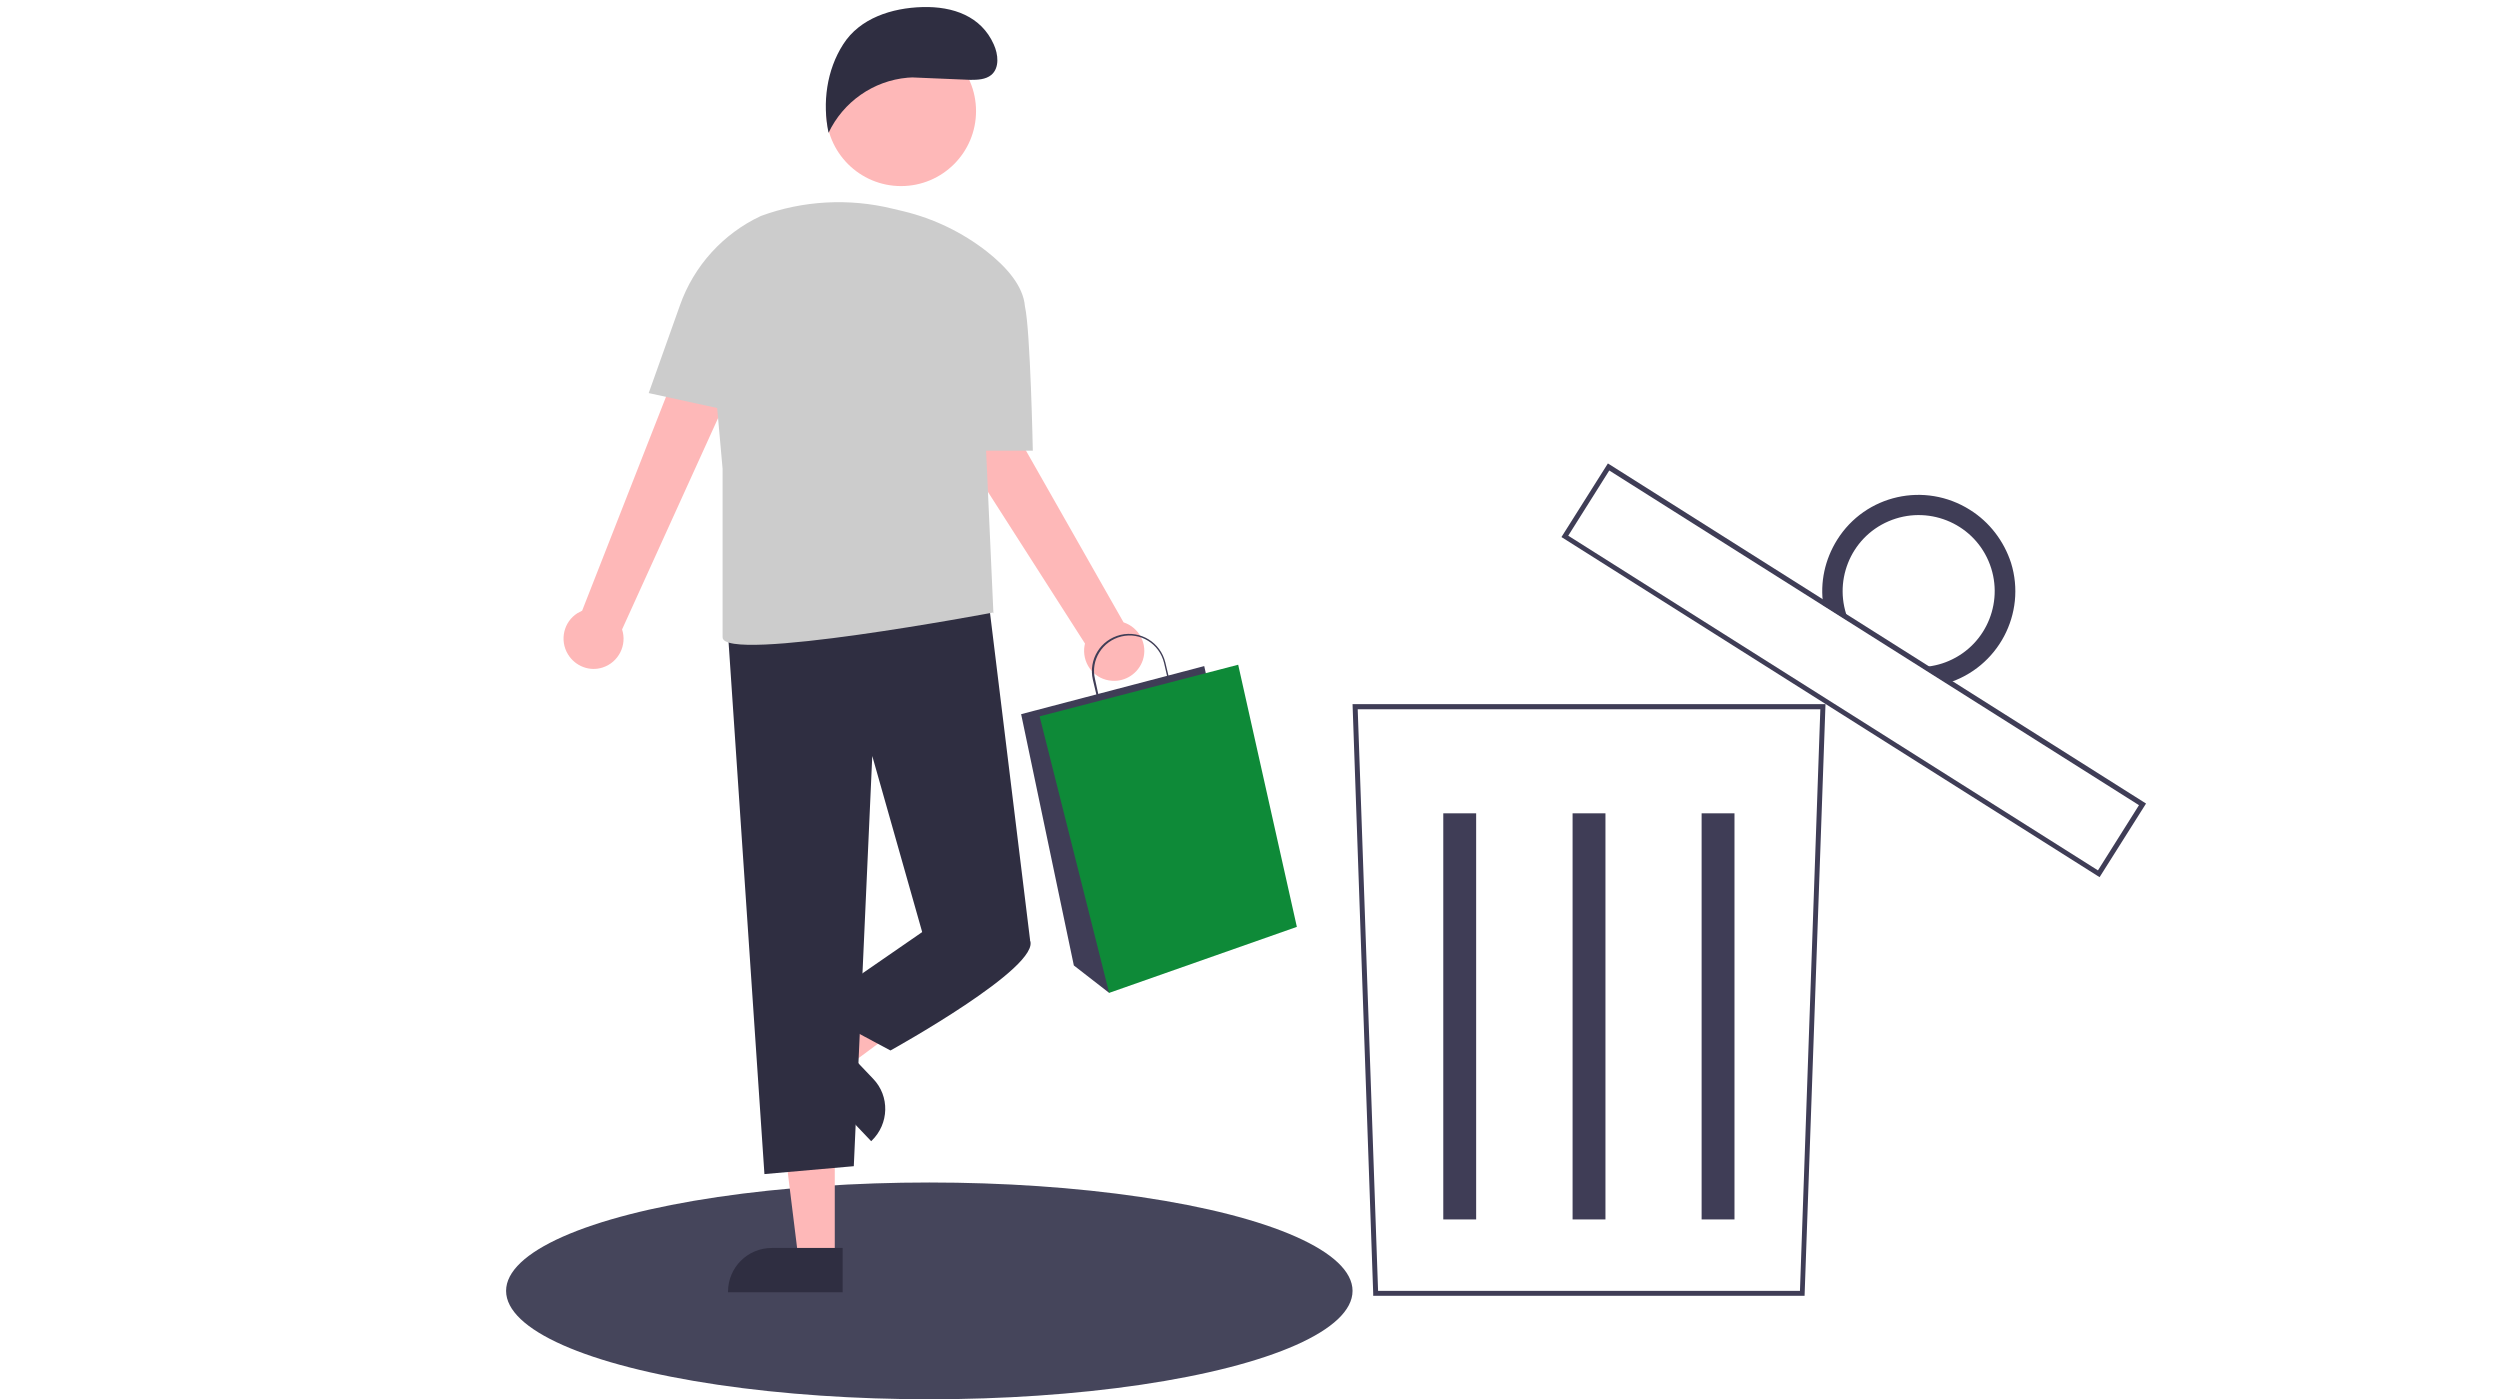 <?xml version="1.0" encoding="utf-8"?>
<!-- Generator: Adobe Illustrator 25.0.0, SVG Export Plug-In . SVG Version: 6.00 Build 0)  -->
<svg version="1.1" id="b7b32b39-b294-42d6-81e0-024e7ed9ae70"
	 xmlns="http://www.w3.org/2000/svg" xmlns:xlink="http://www.w3.org/1999/xlink" x="0px" y="0px" viewBox="0 0 920.3 515.1"
	 style="enable-background:new 0 0 920.3 515.1;" xml:space="preserve">
<style type="text/css">
	.st0{fill:#45455B;}
	.st1{fill:#3F3D56;}
	.st2{fill:#FEB8B8;}
	.st3{fill:#2F2E41;}
	.st4{fill:#CCCCCC;}
	.st5{fill:#0E8A38;}
</style>
<g>
	<ellipse class="st0" cx="342.1" cy="475.2" rx="155.8" ry="39.9"/>
</g>
<path id="bca7d782-7e31-494e-97b0-f49b8df7894d" class="st1" d="M664.3,477H505.5l0-0.9l-7.6-216.9h174.1L664.3,477z M507.3,475.2
	h155.3l7.5-214.1H499.8L507.3,475.2z"/>
<g id="e7d5632f-8461-4dcf-9cd9-df8e3f64d5e2">
	<rect id="ad932c98-7027-4b28-8e73-a76d8a4136e0" x="531.3" y="299.4" class="st1" width="12.1" height="149.5"/>
	<rect id="ae1e5d8b-7977-4a56-a24c-fbb057f76b38" x="578.9" y="299.4" class="st1" width="12.1" height="149.5"/>
	<rect id="bffa0855-fc38-45cc-9e39-6daa1d3e4103" x="626.4" y="299.4" class="st1" width="12.1" height="149.5"/>
</g>
<path class="st1" d="M772.9,322.9l-0.8-0.5L574.8,197.7l17.1-27.1l0.8,0.5L790,295.8L772.9,322.9z M577.3,197.2l195,123.2l15.1-24
	l-195-123.2L577.3,197.2z"/>
<path id="b31113e7-cae2-4653-b248-af5e4acb0a6c" class="st1" d="M725.2,187.7c-16.6-10.5-38.5-5.6-48.9,11
	c-4.5,7.2-6.4,15.7-5.1,24.1l9.4,5.9c-6.1-14.2,0.4-30.7,14.6-36.8c14.2-6.1,30.7,0.4,36.8,14.6c6.1,14.2-0.4,30.7-14.6,36.8
	c-3.2,1.4-6.6,2.1-10,2.3l9.4,5.9c18.7-5.7,29.3-25.6,23.5-44.3C737.7,199.2,732.4,192.2,725.2,187.7L725.2,187.7z"/>
<g id="b91459ce-423d-4e92-a857-d0ba85dc07c7">
	<path id="bc369f15-2cd9-428d-9eec-3a8fd8cc1bba" class="st2" d="M307.3,463.2h-13.4l-6.4-51.8h19.8L307.3,463.2z"/>
	<path id="fafca8b8-1a63-4513-a3fa-e64917847011" class="st3" d="M268,475.7h42.2v-16.3h-26.1c-8.9,0-16.1,7.2-16.1,16.1l0,0l0,0
		L268,475.7z"/>
	<path id="a38ea43e-f1b1-406e-84c8-61e7480f01b4" class="st2" d="M302.6,382.9l9.3,9.7l41.9-31.1l-13.7-14.4L302.6,382.9z"/>
	<path id="b5ba90e2-8a51-4a77-95c4-5b486c8770ec" class="st3" d="M321.4,397.1l-18-18.9l-11.8,11.3l29.1,30.6l0.2-0.2
		C327.3,413.7,327.6,403.5,321.4,397.1L321.4,397.1L321.4,397.1z"/>
	<path id="b1536285-e66e-494f-8c4f-a2304265e4c3" class="st2" d="M209.1,240.9c-3.2-5.2-1.6-12,3.5-15.2c0.5-0.3,1.1-0.6,1.7-0.9
		l52.7-134.4l20.6,12.3l-58.6,129c1.9,5.8-1.3,12.1-7.1,14C217.1,247.3,211.8,245.3,209.1,240.9L209.1,240.9z"/>
	<path id="acd6249e-4699-4411-813c-091b3a750afe" class="st2" d="M409.3,250.6c-6.1-0.4-10.6-5.7-10.2-11.8c0-0.6,0.2-1.3,0.3-1.9
		l-77.8-121.6l22-9.4l70,123.2c5.8,1.9,9,8.1,7.1,13.9C419.1,247.8,414.4,251,409.3,250.6L409.3,250.6z"/>
	<path id="ece4d731-f277-435f-bbc1-e3b70679d22f" class="st3" d="M267.6,227.5l13.8,204.7l32.9-2.9l6.8-151l18.4,64.9l39.7,2.9
		l-15.7-128.2L267.6,227.5z"/>
	<path id="b91f5bf0-a8c5-41a2-a26e-8e2fd84207c6" class="st3" d="M345.3,333.4l-5.8,9.7l-40.7,28.1l29,15.5c0,0,56.1-31,51.3-40.7
		L345.3,333.4z"/>
	<path id="b0b7866d-f3ba-460a-97cc-8103175b89de" class="st4" d="M238.8,144.7l11.5-32.3c5.1-14.5,15.9-26.4,29.8-32.9l0,0
		c15.5-5.7,32.4-6.6,48.4-2.7l4.2,1c11.1,2.7,21.5,7.7,30.6,14.8c7.1,5.6,13.4,12.6,14,20.2c0,0,0,0,0,0c2,8.6,2.9,53.1,2.9,53.1
		h-17.2l2.7,60l-0.2-0.4c0,0-99.5,18.8-99.5,9.1v-62l-2-22.4L238.8,144.7z"/>
	<circle id="bd3b9138-8795-4826-98b2-48d72249760b" class="st2" cx="331.7" cy="40.9" r="27.6"/>
	<path id="e83e2647-99b5-4c80-ac3e-9e5d1f9bc81d" class="st3" d="M335.8,28.5l21.4,0.9c2.7,0,5.6-0.1,7.7-1.8
		c3.1-2.6,2.6-7.6,0.9-11.3c-4.6-10.3-14.9-14-26.2-13.7s-23.1,4.1-29.2,13.7c-6.1,9.5-7.7,21.5-5.4,32.6
		c5.4-11.4,16.5-19.2,29.1-20.3L335.8,28.5z"/>
</g>
<g>
	<path class="st1" d="M431.2,253.2l-26.7,6.3l-2.2-9.3c-1.7-7.4,2.8-14.7,10.2-16.5c7.4-1.7,14.7,2.8,16.5,10.2L431.2,253.2z
		 M405,258.7l25.5-6l-2-8.7c-1.7-7-8.7-11.4-15.7-9.7c-7,1.7-11.4,8.7-9.7,15.7L405,258.7z"/>
	<polygon class="st1" points="444.1,248.8 443.3,245.2 375.9,262.9 395.3,355.4 408.3,365.5 	"/>
	<polygon class="st5" points="455.8,244.7 382.7,263.7 408.3,365.5 477.4,341.2 	"/>
</g>
</svg>

